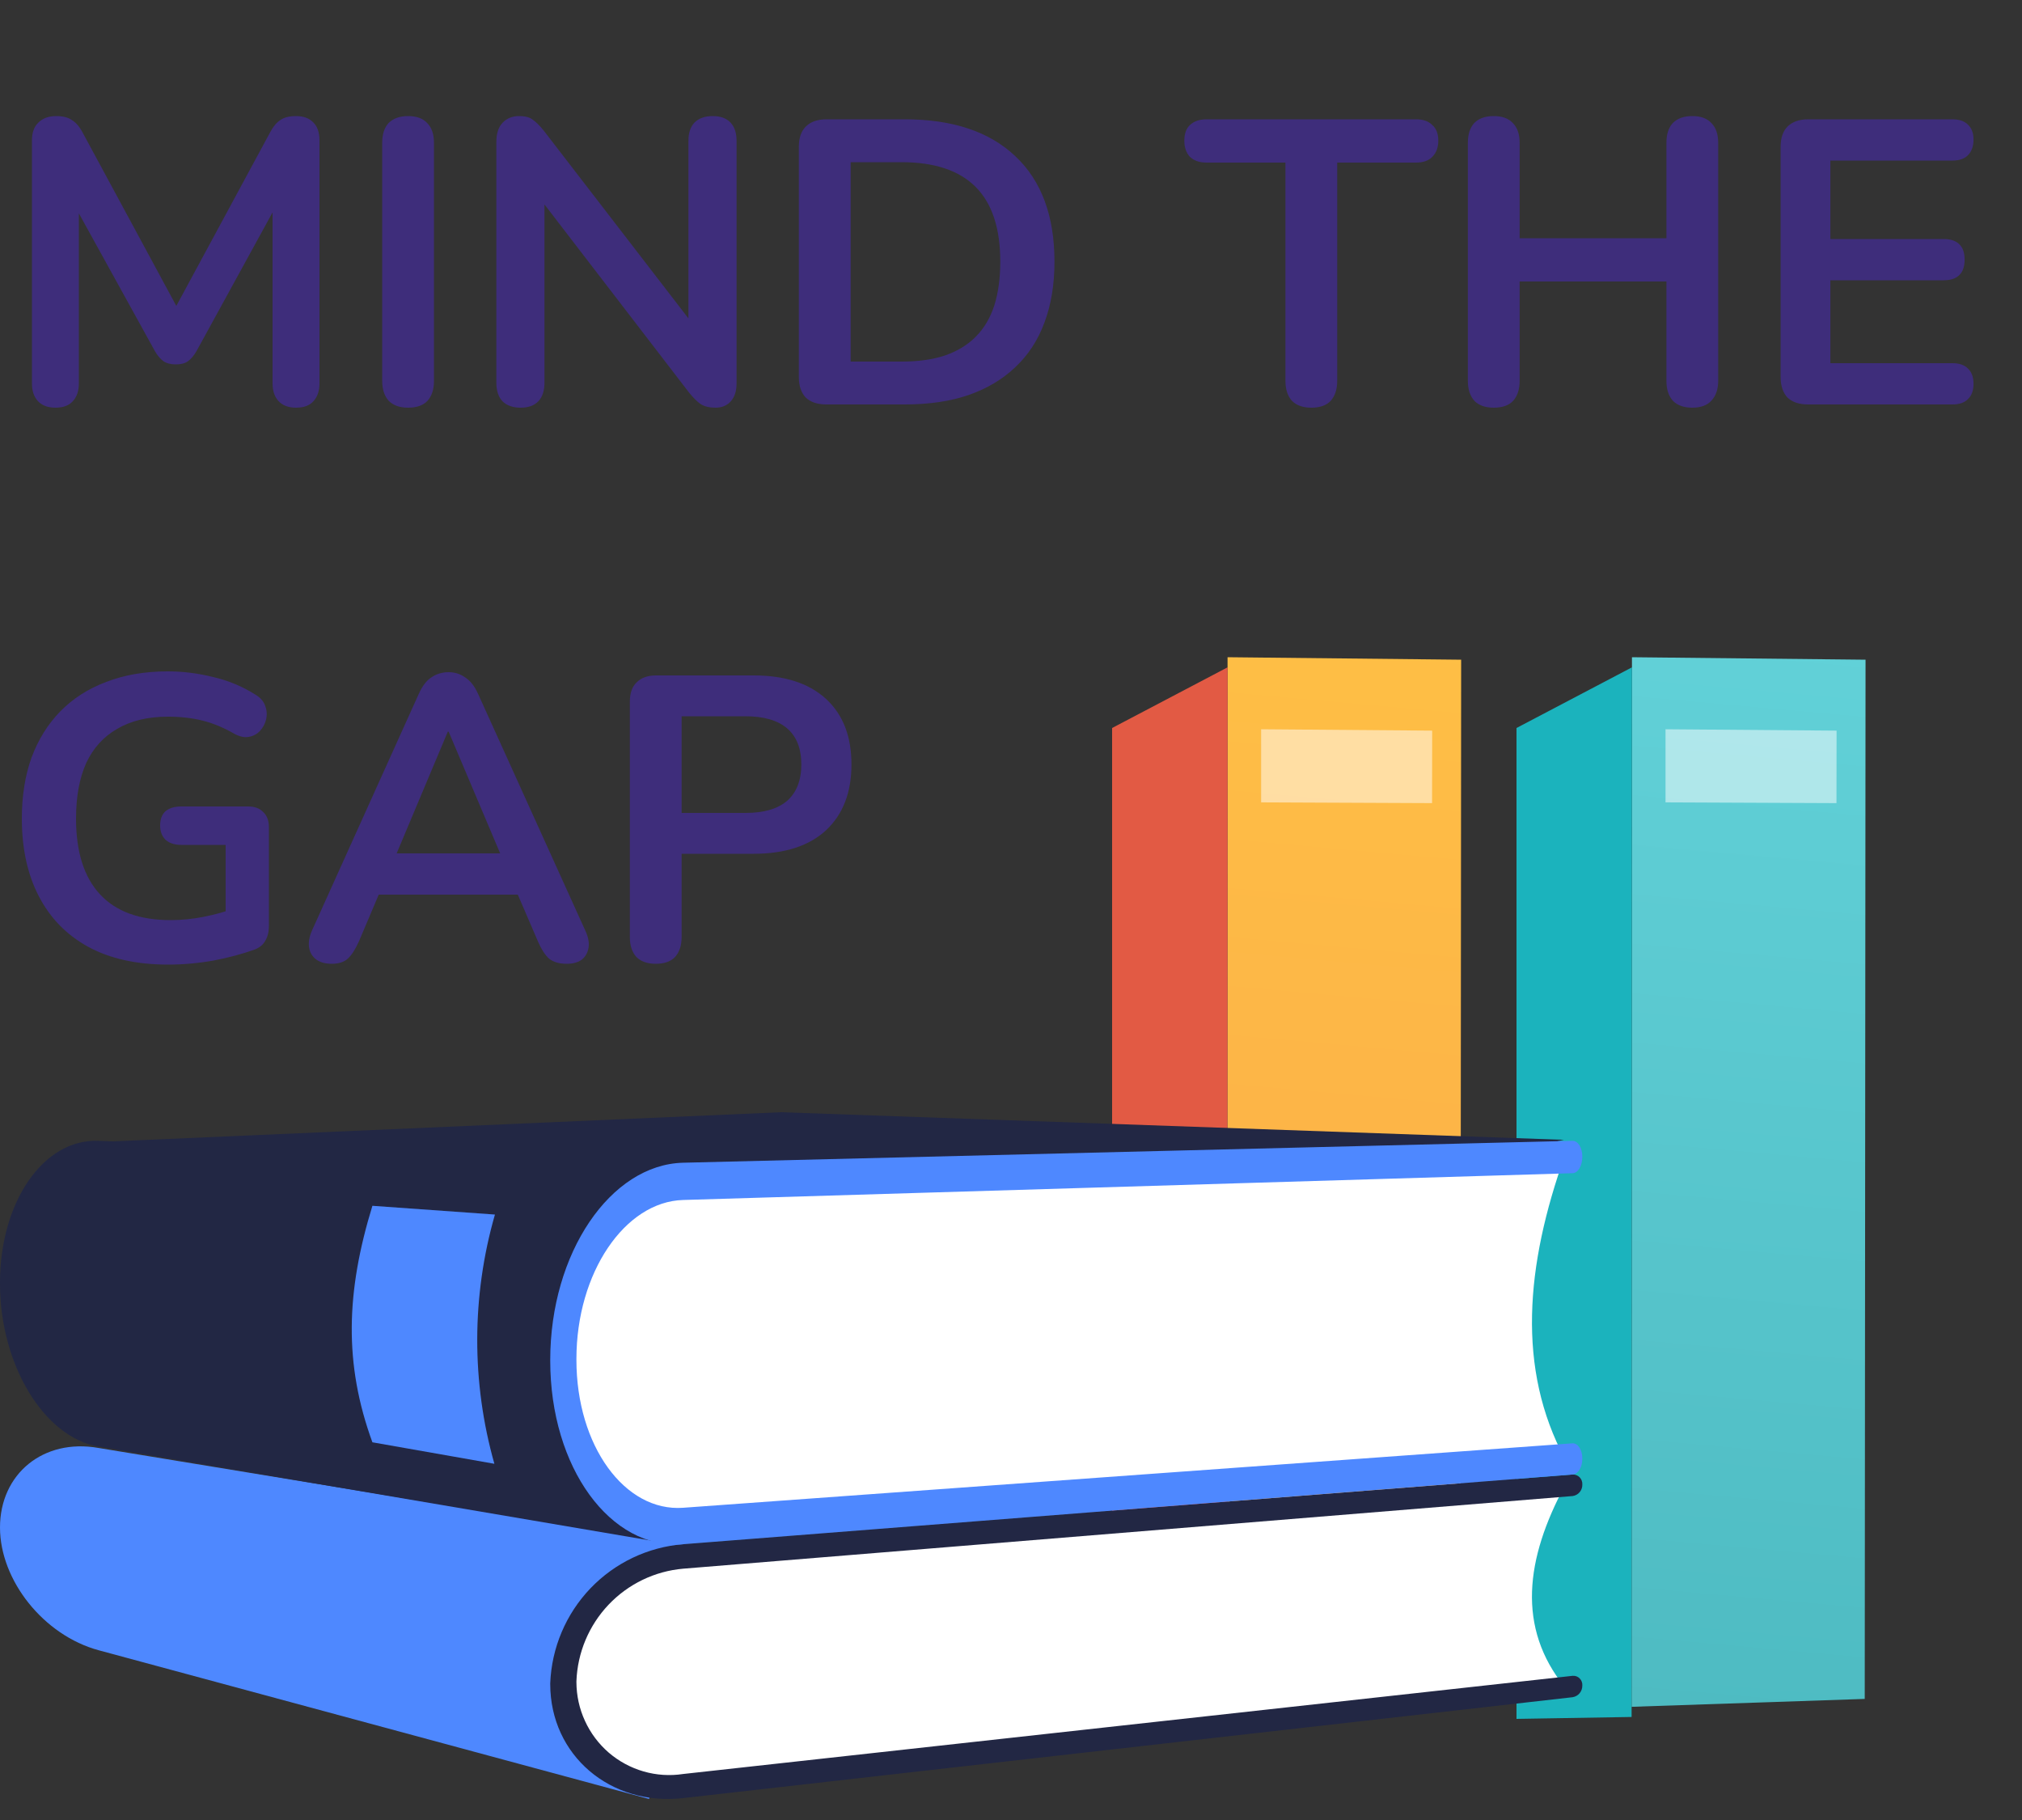 <svg width="40" height="36" viewBox="0 0 40 36" fill="none" xmlns="http://www.w3.org/2000/svg">
<rect x="0" y="0" width="40" height="36" fill="#333333" stroke="none"/>
<path d="M1.096 8.064C0.947 8.064 0.832 8.021 0.752 7.936C0.672 7.851 0.632 7.733 0.632 7.584V2.776C0.632 2.621 0.675 2.504 0.76 2.424C0.845 2.339 0.963 2.296 1.112 2.296C1.245 2.296 1.349 2.323 1.424 2.376C1.504 2.424 1.576 2.509 1.64 2.632L3.616 6.288H3.36L5.336 2.632C5.4 2.509 5.469 2.424 5.544 2.376C5.619 2.323 5.723 2.296 5.856 2.296C6.005 2.296 6.12 2.339 6.2 2.424C6.28 2.504 6.32 2.621 6.32 2.776V7.584C6.32 7.733 6.28 7.851 6.2 7.936C6.125 8.021 6.011 8.064 5.856 8.064C5.707 8.064 5.592 8.021 5.512 7.936C5.432 7.851 5.392 7.733 5.392 7.584V3.88H5.568L3.888 6.944C3.835 7.035 3.779 7.101 3.72 7.144C3.661 7.187 3.581 7.208 3.48 7.208C3.379 7.208 3.296 7.187 3.232 7.144C3.168 7.096 3.112 7.029 3.064 6.944L1.368 3.872H1.56V7.584C1.56 7.733 1.52 7.851 1.44 7.936C1.365 8.021 1.251 8.064 1.096 8.064ZM8.073 8.064C7.908 8.064 7.78 8.019 7.689 7.928C7.604 7.832 7.561 7.701 7.561 7.536V2.824C7.561 2.653 7.604 2.523 7.689 2.432C7.78 2.341 7.908 2.296 8.073 2.296C8.239 2.296 8.364 2.341 8.449 2.432C8.54 2.523 8.585 2.653 8.585 2.824V7.536C8.585 7.701 8.543 7.832 8.457 7.928C8.372 8.019 8.244 8.064 8.073 8.064ZM10.299 8.064C10.145 8.064 10.024 8.021 9.939 7.936C9.859 7.851 9.819 7.728 9.819 7.568V2.808C9.819 2.643 9.859 2.517 9.939 2.432C10.024 2.341 10.134 2.296 10.267 2.296C10.39 2.296 10.48 2.32 10.539 2.368C10.603 2.411 10.678 2.485 10.763 2.592L13.827 6.568H13.619V2.784C13.619 2.629 13.659 2.509 13.739 2.424C13.825 2.339 13.944 2.296 14.099 2.296C14.254 2.296 14.371 2.339 14.451 2.424C14.531 2.509 14.571 2.629 14.571 2.784V7.584C14.571 7.733 14.534 7.851 14.459 7.936C14.384 8.021 14.283 8.064 14.155 8.064C14.033 8.064 13.934 8.04 13.859 7.992C13.79 7.944 13.713 7.867 13.627 7.76L10.571 3.784H10.771V7.568C10.771 7.728 10.731 7.851 10.651 7.936C10.571 8.021 10.454 8.064 10.299 8.064ZM16.348 8C16.172 8 16.035 7.955 15.94 7.864C15.849 7.768 15.803 7.632 15.803 7.456V2.904C15.803 2.728 15.849 2.595 15.94 2.504C16.035 2.408 16.172 2.36 16.348 2.36H17.899C18.843 2.36 19.572 2.603 20.084 3.088C20.601 3.573 20.86 4.269 20.86 5.176C20.86 5.629 20.793 6.032 20.66 6.384C20.532 6.731 20.34 7.024 20.084 7.264C19.833 7.504 19.523 7.688 19.155 7.816C18.793 7.939 18.374 8 17.899 8H16.348ZM16.828 7.152H17.835C18.166 7.152 18.451 7.112 18.692 7.032C18.937 6.947 19.14 6.824 19.299 6.664C19.465 6.499 19.587 6.293 19.668 6.048C19.747 5.797 19.788 5.507 19.788 5.176C19.788 4.515 19.625 4.021 19.299 3.696C18.974 3.371 18.486 3.208 17.835 3.208H16.828V7.152ZM25.941 8.064C25.776 8.064 25.648 8.019 25.557 7.928C25.472 7.832 25.429 7.701 25.429 7.536V3.216H23.869C23.73 3.216 23.621 3.179 23.541 3.104C23.466 3.024 23.429 2.917 23.429 2.784C23.429 2.645 23.466 2.541 23.541 2.472C23.621 2.397 23.73 2.36 23.869 2.36H28.013C28.152 2.36 28.259 2.397 28.333 2.472C28.413 2.541 28.453 2.645 28.453 2.784C28.453 2.917 28.413 3.024 28.333 3.104C28.259 3.179 28.152 3.216 28.013 3.216H26.453V7.536C26.453 7.701 26.41 7.832 26.325 7.928C26.24 8.019 26.112 8.064 25.941 8.064ZM29.55 8.064C29.384 8.064 29.256 8.019 29.166 7.928C29.081 7.832 29.038 7.701 29.038 7.536V2.824C29.038 2.653 29.081 2.523 29.166 2.432C29.256 2.341 29.384 2.296 29.55 2.296C29.715 2.296 29.84 2.341 29.926 2.432C30.017 2.523 30.062 2.653 30.062 2.824V4.712H32.966V2.824C32.966 2.653 33.008 2.523 33.094 2.432C33.184 2.341 33.312 2.296 33.478 2.296C33.643 2.296 33.769 2.341 33.854 2.432C33.944 2.523 33.99 2.653 33.99 2.824V7.536C33.99 7.701 33.944 7.832 33.854 7.928C33.769 8.019 33.643 8.064 33.478 8.064C33.312 8.064 33.184 8.019 33.094 7.928C33.008 7.832 32.966 7.701 32.966 7.536V5.568H30.062V7.536C30.062 7.701 30.019 7.832 29.934 7.928C29.849 8.019 29.721 8.064 29.55 8.064ZM35.769 8C35.593 8 35.457 7.955 35.361 7.864C35.271 7.768 35.225 7.632 35.225 7.456V2.904C35.225 2.728 35.271 2.595 35.361 2.504C35.457 2.408 35.593 2.36 35.769 2.36H38.625C38.759 2.36 38.86 2.395 38.929 2.464C39.004 2.533 39.041 2.632 39.041 2.76C39.041 2.893 39.004 2.997 38.929 3.072C38.86 3.141 38.759 3.176 38.625 3.176H36.209V4.728H38.449C38.588 4.728 38.692 4.763 38.761 4.832C38.831 4.901 38.865 5.003 38.865 5.136C38.865 5.269 38.831 5.371 38.761 5.44C38.692 5.509 38.588 5.544 38.449 5.544H36.209V7.184H38.625C38.759 7.184 38.86 7.219 38.929 7.288C39.004 7.357 39.041 7.459 39.041 7.592C39.041 7.725 39.004 7.827 38.929 7.896C38.86 7.965 38.759 8 38.625 8H35.769ZM3.328 19.08C2.704 19.08 2.176 18.963 1.744 18.728C1.317 18.493 0.992 18.16 0.768 17.728C0.544 17.296 0.432 16.784 0.432 16.192C0.432 15.744 0.496 15.341 0.624 14.984C0.757 14.627 0.947 14.323 1.192 14.072C1.443 13.816 1.747 13.621 2.104 13.488C2.461 13.349 2.867 13.28 3.32 13.28C3.619 13.28 3.917 13.317 4.216 13.392C4.52 13.461 4.805 13.581 5.072 13.752C5.163 13.811 5.221 13.883 5.248 13.968C5.28 14.053 5.285 14.141 5.264 14.232C5.243 14.317 5.203 14.392 5.144 14.456C5.085 14.52 5.011 14.56 4.92 14.576C4.835 14.592 4.739 14.571 4.632 14.512C4.429 14.395 4.224 14.309 4.016 14.256C3.808 14.203 3.576 14.176 3.32 14.176C2.925 14.176 2.592 14.256 2.32 14.416C2.048 14.571 1.843 14.797 1.704 15.096C1.571 15.395 1.504 15.76 1.504 16.192C1.504 16.848 1.661 17.347 1.976 17.688C2.291 18.029 2.757 18.2 3.376 18.2C3.589 18.2 3.805 18.179 4.024 18.136C4.243 18.093 4.456 18.035 4.664 17.96L4.464 18.416V16.712H3.584C3.451 16.712 3.347 16.677 3.272 16.608C3.203 16.539 3.168 16.445 3.168 16.328C3.168 16.205 3.203 16.112 3.272 16.048C3.347 15.984 3.451 15.952 3.584 15.952H4.904C5.037 15.952 5.139 15.989 5.208 16.064C5.283 16.133 5.32 16.235 5.32 16.368V18.312C5.32 18.429 5.296 18.528 5.248 18.608C5.205 18.688 5.133 18.747 5.032 18.784C4.797 18.869 4.528 18.941 4.224 19C3.92 19.053 3.621 19.08 3.328 19.08ZM6.563 19.064C6.435 19.064 6.331 19.035 6.251 18.976C6.176 18.917 6.131 18.84 6.115 18.744C6.099 18.643 6.117 18.531 6.171 18.408L8.283 13.728C8.352 13.573 8.435 13.464 8.531 13.4C8.632 13.331 8.747 13.296 8.875 13.296C8.997 13.296 9.107 13.331 9.203 13.4C9.304 13.464 9.389 13.573 9.459 13.728L11.579 18.408C11.637 18.531 11.659 18.643 11.643 18.744C11.627 18.845 11.581 18.925 11.507 18.984C11.432 19.037 11.333 19.064 11.211 19.064C11.061 19.064 10.944 19.029 10.859 18.96C10.779 18.885 10.707 18.773 10.643 18.624L10.123 17.416L10.555 17.696H7.179L7.611 17.416L7.099 18.624C7.029 18.779 6.957 18.891 6.883 18.96C6.808 19.029 6.701 19.064 6.563 19.064ZM8.859 14.472L7.739 17.136L7.531 16.88H10.203L10.003 17.136L8.875 14.472H8.859ZM12.972 19.064C12.806 19.064 12.678 19.019 12.588 18.928C12.502 18.832 12.46 18.701 12.46 18.536V13.88C12.46 13.709 12.505 13.581 12.596 13.496C12.686 13.405 12.814 13.36 12.98 13.36H14.908C15.526 13.36 16.004 13.515 16.34 13.824C16.676 14.133 16.844 14.565 16.844 15.12C16.844 15.675 16.676 16.109 16.34 16.424C16.004 16.733 15.526 16.888 14.908 16.888H13.484V18.536C13.484 18.701 13.441 18.832 13.356 18.928C13.27 19.019 13.142 19.064 12.972 19.064ZM13.484 16.08H14.748C15.11 16.08 15.385 16 15.572 15.84C15.758 15.675 15.852 15.435 15.852 15.12C15.852 14.805 15.758 14.568 15.572 14.408C15.385 14.248 15.11 14.168 14.748 14.168H13.484V16.08Z" fill="#3E2D7B"/>
<path d="M28.889 33.605L24.277 33.761L24.284 13L28.905 13.049L28.889 33.605Z" fill="url(#paint0_linear_54_54)"/>
<g style="mix-blend-mode:soft-light" opacity="0.5">
<path d="M28.33 15.886L24.948 15.871V14.425L28.332 14.452L28.33 15.886Z" fill="white"/>
</g>
<path d="M24.284 13.2L22 14.4V34L24.277 33.962L24.284 13.2Z" fill="#E25A44"/>
<path d="M36.889 33.605L32.277 33.761L32.284 13L36.905 13.049L36.889 33.605Z" fill="url(#paint1_linear_54_54)"/>
<g style="mix-blend-mode:soft-light" opacity="0.5">
<path d="M36.33 15.886L32.948 15.871V14.425L36.332 14.452L36.33 15.886Z" fill="white"/>
</g>
<path d="M32.284 13.2L30 14.4V34L32.277 33.962L32.284 13.2Z" fill="#1BB3BD"/>
<path d="M2.012 22.586L15.453 22L30.939 22.546L15.661 25.895L2.012 22.586Z" fill="#222744"/>
<path d="M12.841 35.585L1.954 32.643C0.859 32.347 0 31.256 0 30.214C0 29.156 0.854 28.447 1.948 28.641L13.634 30.56L12.841 35.585Z" fill="#4E88FF"/>
<path d="M30.959 33.377L13.367 35.348C13.119 35.387 12.865 35.372 12.624 35.304C12.382 35.235 12.158 35.115 11.967 34.951C11.776 34.787 11.622 34.584 11.517 34.355C11.412 34.126 11.358 33.877 11.358 33.625V32.893C11.376 32.355 11.591 31.843 11.962 31.454C12.332 31.065 12.833 30.827 13.367 30.785L30.959 29.38C30.179 30.833 30.001 32.194 30.959 33.377Z" fill="white"/>
<path d="M31.111 33.571L13.514 35.567C12.077 35.73 10.885 34.721 10.885 33.311V33.296C10.912 32.594 11.195 31.926 11.679 31.419C12.164 30.912 12.817 30.601 13.514 30.545L31.111 29.166C31.137 29.165 31.163 29.17 31.187 29.18C31.211 29.189 31.233 29.204 31.251 29.223C31.268 29.242 31.282 29.264 31.291 29.288C31.3 29.313 31.304 29.339 31.302 29.365C31.304 29.419 31.285 29.473 31.25 29.515C31.215 29.557 31.165 29.584 31.111 29.592L13.514 31.029C12.953 31.078 12.428 31.331 12.039 31.741C11.65 32.151 11.424 32.689 11.403 33.255V33.273C11.404 33.538 11.461 33.8 11.572 34.04C11.682 34.281 11.843 34.495 12.043 34.668C12.244 34.84 12.479 34.967 12.733 35.04C12.987 35.113 13.253 35.13 13.514 35.09L31.111 33.148C31.137 33.146 31.163 33.15 31.186 33.158C31.21 33.167 31.232 33.181 31.25 33.2C31.268 33.218 31.282 33.239 31.291 33.264C31.3 33.288 31.304 33.313 31.302 33.339C31.303 33.394 31.285 33.448 31.25 33.491C31.215 33.533 31.166 33.562 31.111 33.571V33.571Z" fill="#222744"/>
<path d="M13.299 30.545L1.954 28.615C0.859 28.429 0 26.979 0 25.393V25.37C0 23.782 0.854 22.523 1.948 22.566L13.985 23.015L13.299 30.545Z" fill="#222744"/>
<path d="M30.959 28.86L14.353 30.117C13.975 30.156 13.593 30.116 13.232 29.998C12.87 29.88 12.537 29.687 12.255 29.432C11.973 29.177 11.747 28.865 11.592 28.516C11.438 28.168 11.358 27.791 11.358 27.41V26.311C11.375 25.519 11.696 24.764 12.254 24.204C12.812 23.644 13.564 23.321 14.353 23.303L30.959 22.849C30.177 25.036 30.004 27.076 30.959 28.86Z" fill="white"/>
<path d="M31.111 29.166L13.514 30.545C12.077 30.657 10.885 29.031 10.885 26.915V26.9C10.885 24.786 12.077 23.035 13.514 22.999L31.111 22.566C31.218 22.566 31.302 22.704 31.302 22.88C31.302 23.055 31.218 23.203 31.111 23.206L13.514 23.736C12.359 23.769 11.403 25.179 11.403 26.879V26.9C11.403 28.597 12.359 29.908 13.514 29.824L31.111 28.549C31.218 28.549 31.302 28.677 31.302 28.852C31.302 29.028 31.218 29.158 31.111 29.166Z" fill="#4E88FF"/>
<path d="M9.78 28.954L7.367 28.529C6.801 26.979 6.844 25.554 7.367 23.851L9.791 24.024C9.328 25.634 9.324 27.342 9.78 28.954V28.954Z" fill="#4E88FF"/>
<defs>
<linearGradient id="paint0_linear_54_54" x1="27.974" y1="7.727" x2="20.652" y2="89.349" gradientUnits="userSpaceOnUse">
<stop stop-color="#FFC444"/>
<stop offset="1" stop-color="#F36F56"/>
</linearGradient>
<linearGradient id="paint1_linear_54_54" x1="35.974" y1="7.727" x2="28.652" y2="89.349" gradientUnits="userSpaceOnUse">
<stop stop-color="#66D6DD"/>
<stop offset="1" stop-color="#1B8289"/>
</linearGradient>
</defs>
</svg>
